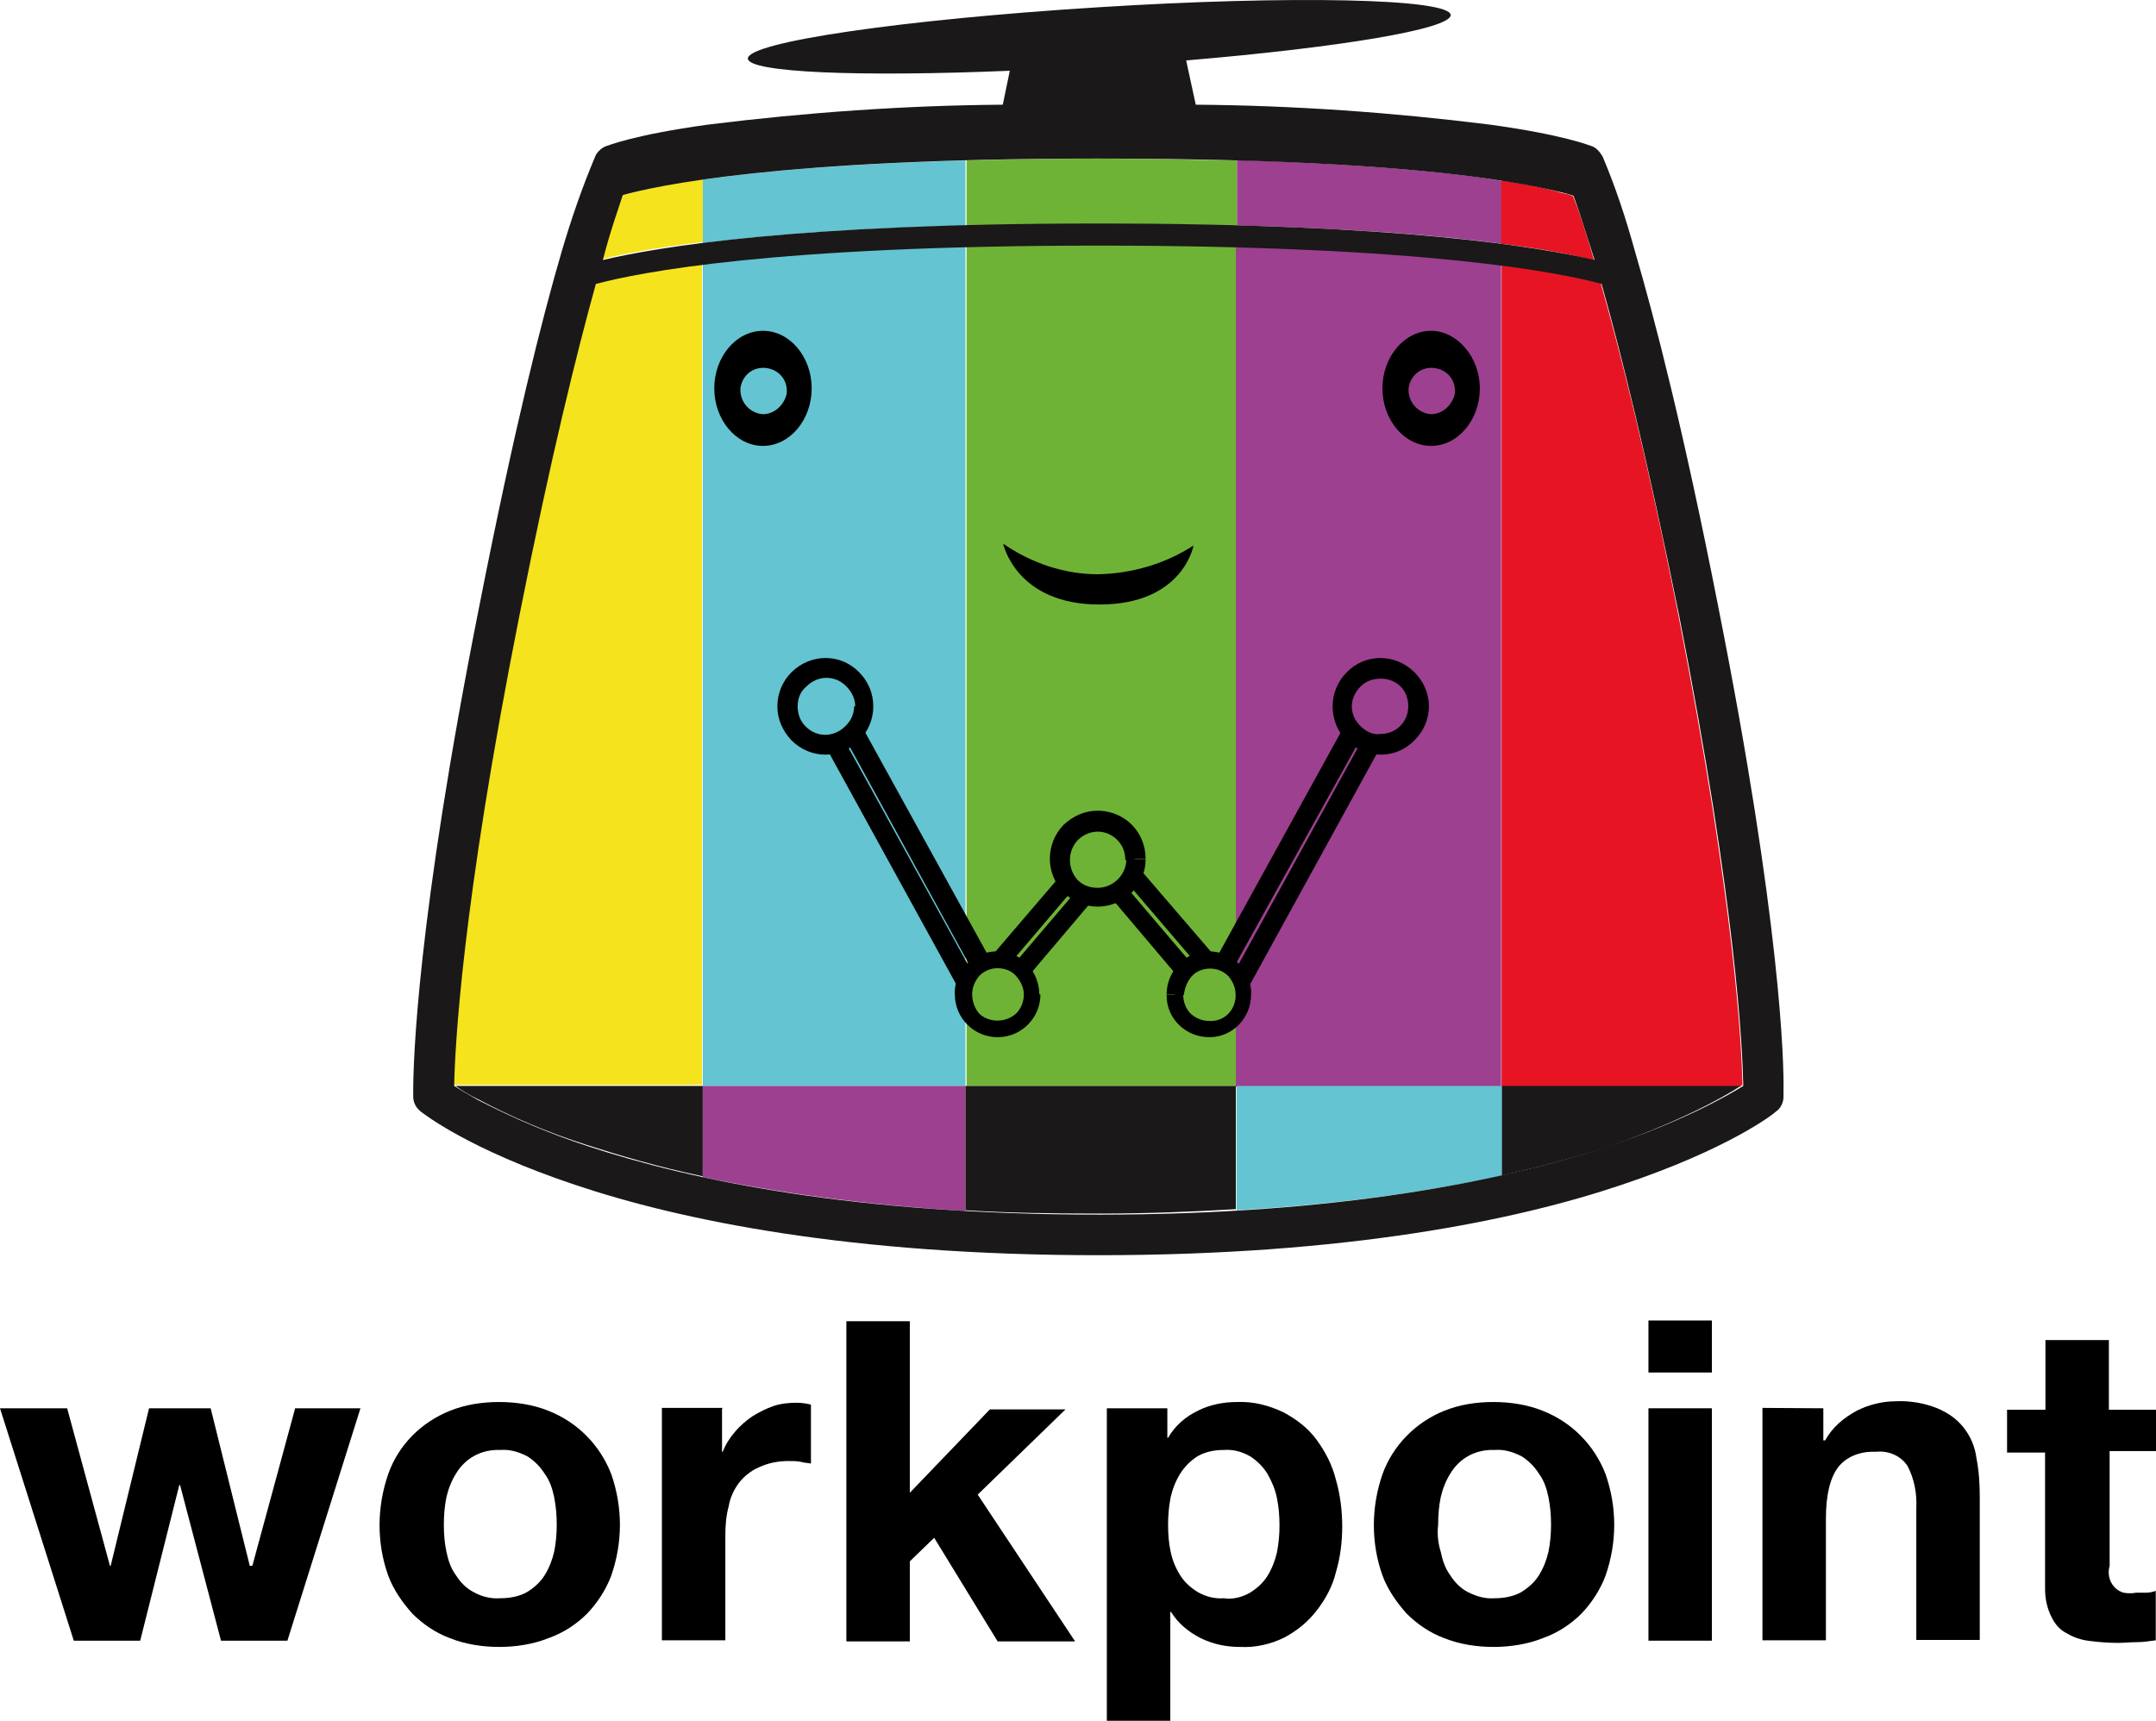 <svg version="1.1" viewBox="0 0 800 638.64" xml:space="preserve" xmlns="http://www.w3.org/2000/svg">
<style type="text/css">
	.st0{fill:#F5E31D;}
	.st1{fill:#64C4D1;}
	.st2{fill:#6FB336;}
	.st3{fill:#9D4090;}
	.st4{fill:#E71523;}
	.st5{fill:#1A1818;}
</style>
<g transform="matrix(1.369 0 0 1.369 0 -.024)">
	<g transform="translate(49.583,2.018)">
		
			
				
					<path class="st0" d="m119.2 50.9c-1.4 3.8-3.3 9.4-5.7 17.4 5.4-1.4 14.1-3.1 27.4-4.7v-17.2c-11.8 1.9-18.4 3.6-21.7 4.5z"/>
					<path class="st0" d="m140.9 69.3c-15.3 1.9-24.5 4-29.2 5.2-5.2 18.4-12.3 47.2-20.7 89.8-15.9 79.5-17.5 117.7-17.8 127.6 0.2 0 0.2 0.2 0.5 0.2h67v-222.8z"/>
				
				
					<path class="st1" d="m140.9 46.7v17.2c16.3-2.1 39.4-4 71.2-4.7v-17.7c-33.7 0.9-56.4 3.1-71.2 5.2z"/>
					<path class="st1" d="m212.1 292.4v-227.8c-32.1 0.9-55.2 2.8-71.2 4.7v223.1z"/>
				
				
					<path class="st2" d="m248.2 41c-13.2 0-25.2 0.2-35.8 0.5v17.7c10.8-0.2 22.9-0.5 35.8-0.5 13.7 0 26.2 0.2 37.5 0.5v-17.7c-11.4-0.2-23.9-0.5-37.5-0.5z"/>
					<path class="st2" d="m285.7 292.4v-227.8c-11.3-0.2-23.8-0.5-37.5-0.5-13.2 0-25 0.2-35.8 0.5v227.8z"/>
				
				
					<path class="st3" d="m353.6 46.4c-14.6-2.1-36.3-4-67.9-5v17.7c32.5 0.9 55.6 2.8 71.9 5v-17c-1.4-0.4-2.9-0.4-4-0.7z"/>
					<path class="st3" d="m357.3 292.4v-222.6c-16-2.1-39.1-4-71.9-5v227.8h71.9z"/>
				
				
					<path class="st4" d="m357.3 46.9v17.2c11.8 1.4 19.8 3.1 25.2 4.5-2.4-8.3-4.2-13.7-5.7-17.4-0.9-0.5-1.9-0.7-3.1-0.9-3.2-1-8.6-2.2-16.4-3.4z"/>
					<path class="st4" d="m422.2 292.4c0.2 0 0.2-0.2 0.5-0.2-0.2-9.9-1.9-48.1-17.4-127.6-8.5-42.9-15.8-71.4-21-89.8-4.5-1.2-13-3.1-26.9-5v222.8h64.8z"/>
				
			
			
				<path class="st5" d="m140.9 295.2v-2.8h-67c1.9 1.4 4 2.6 5.9 3.5 9.4 5 19.3 9.2 29.7 12.5 8.7 2.8 19.1 5.9 31.4 8.5z"/>
				<path class="st3" d="m212.1 292.4h-71.2v24.7c19.1 4 42.7 7.5 71.2 9.2v-31.1z"/>
				<path class="st5" d="m285.7 292.4h-73.6v33.7c11.1 0.7 23.1 0.9 35.8 0.9 13.4 0 25.9-0.5 37.5-1.2v-33.5h0.3z"/>
				<path class="st5" d="m422.2 292.4h-64.8v24.3c10.6-2.4 20-5 28.1-7.5 20.4-7.2 32.2-13.8 36.7-16.8z"/>
				<path class="st1" d="m357.3 292.4h-71.7v33.7c29-1.7 52.6-5.2 71.9-9.4v-24.3z"/>
			
		
	</g>
	
		<path class="st5" d="m435 311.1c-27.8 9-71.9 18.2-137.2 18.2-66.5 0-110.8-9.4-138.6-18.6-10.1-3.3-20-7.5-29.7-12.5-2.1-1.2-4.2-2.4-6.4-3.8 0.2-9.9 1.9-48.1 17.7-127.6 8.5-42.9 15.6-71.4 20.7-89.8 11.6-3.1 47.9-10.4 136.3-10.4s125 7.3 136.3 10.4c5.2 18.4 12.3 46.9 21 89.8 15.6 79.5 17.2 117.7 17.4 127.6-4.5 2.8-16.3 9.6-37.5 16.7m-266.2-258.2c8.7-2.4 41.7-9.9 128.7-9.9 52.8 0 85.6 2.6 105.4 5.4 9.9 1.4 16.5 2.8 20.5 3.8 0.9 0.2 2.1 0.5 3.1 0.9 1.4 3.8 3.1 9.2 5.7 17.4-14.9-3.5-52.6-9.9-134.4-9.9-82.1 0-119.5 6.4-134.4 9.9 2.1-8.2 4.2-13.8 5.4-17.6m296.9 111.5c-9.4-47.9-17.2-78-22.6-96.4-2.4-8.7-5.2-17.2-8.7-25.5-0.7-1.2-1.7-2.4-2.8-2.8-0.7-0.2-7.5-3.1-27.8-5.9-26.4-3.3-53.1-5.2-79.7-5.4l-2.6-12c41.5-3.5 71.7-8.5 71.7-12.3-0.2-4.5-43.4-5.4-95.7-2.1-52.6 3.3-94.8 9.4-94.8 13.9 0.2 3.8 30.2 5 71 3.3l-1.9 9.2c-26.6 0.2-53.3 2.1-79.9 5.4-20.3 2.8-27.1 5.7-27.8 5.9-1.2 0.5-2.4 1.7-2.8 2.8-3.5 8.3-6.4 16.7-9 25.5-5.4 18.4-13 48.6-22.4 96.4-17 85.4-17.9 123.8-17.9 131.4v1.4c0 1.7 0.7 3.1 2.1 4.2 0.7 0.5 12.7 10.1 41.7 19.8 28.8 9.7 74.7 19.1 141.9 19.1s113.2-9.4 141.9-19.1c29-9.7 41.3-19.3 41.7-19.8 1.4-0.9 2.1-2.6 2.1-4v-1.4c0.2-7.8-0.8-46.5-17.7-131.6"/>
		
			
				
					<path d="m206.8 112.3c-3.5-0.2-6.4-3.3-6.1-7.1 0.5-3.5 3.5-5.9 7.1-5.4 3.5 0.5 5.9 3.5 5.4 7.1-0.8 3.1-3.4 5.4-6.4 5.4m0-22.6c-7.3 0-13.2 7.1-13.2 15.6s5.9 15.6 13.2 15.6 13.2-7.1 13.2-15.6-5.9-15.6-13.2-15.6"/>
					<path d="m387.9 112.3c-3.5-0.2-6.4-3.3-6.1-7.1 0.5-3.5 3.5-5.9 7.1-5.4 3.5 0.5 5.9 3.5 5.4 7.1-0.8 3.1-3.4 5.4-6.4 5.4m0-22.6c-7.3 0-13.2 7.1-13.2 15.6s5.9 15.6 13.2 15.6 13.2-7.1 13.2-15.6-6.2-15.6-13.2-15.6"/>
				
				
					<path d="m234.1 191.5h2.6c0-3.5-1.4-6.8-3.8-9.2-5-5.2-13.2-5.2-18.4 0-2.4 2.4-3.8 5.7-3.8 9.2s1.4 6.6 3.8 9.2c5.2 5.2 13.2 5.2 18.4 0 2.4-2.4 3.8-5.7 3.8-9.2h-5.2c0 2.1-0.9 4-2.4 5.4-3.1 3.1-7.8 3.1-10.8 0-1.4-1.4-2.1-3.3-2.1-5.4s0.7-4 2.4-5.4c3.1-3.1 7.8-3.1 10.8 0 1.4 1.4 2.4 3.3 2.4 5.4z"/>
					
						<path d="m227.8 198.8-4.7 2.4 37.3 67.9 3.8-4.2z"/>
						<path d="m268.3 259.9-35.1-63.7-5 2.4 36.1 65.8z"/>
					
					<path d="m279.6 269.6h2.1c0-3.1-1.2-5.9-3.3-8.3-4.5-4.5-11.8-4.5-16.3 0-2.1 2.1-3.5 5.2-3.3 8.3 0 6.4 5.2 11.6 11.6 11.6s11.6-5.2 11.6-11.6h-4.5c0 1.9-0.7 3.8-2.1 5.2-1.4 1.2-3.1 1.9-5 1.9s-3.8-0.7-5-1.9c-1.2-1.4-1.9-3.3-1.9-5.2s0.7-3.5 1.9-5c1.4-1.4 3.1-2.1 5-2.1s3.8 0.7 5 2.1 2.1 3.1 2.1 5z"/>
					
						<path d="m273.7 262.7 4.5 2.6 18.2-21.5-3.8-3.3z"/>
						<path d="m268.6 259.4 4.5 2.6 18.9-22.2-3.8-3.3z"/>
					
					<path d="m307.9 232.8h2.6c0-7.1-5.4-12.7-12.5-13h-0.5c-3.5 0-6.6 1.4-9.2 3.8-5 5.2-5 13.2 0 18.4 2.4 2.4 5.7 3.8 9.2 3.8 7.1 0 13-5.7 13-12.7v-0.2h-5.2c0 4.2-3.5 7.8-7.8 7.8-2.1 0-4-0.7-5.4-2.1-2.8-3.1-2.8-7.8 0-10.8 3.1-3.1 7.8-3.1 10.8 0 1.4 1.4 2.1 3.3 2.1 5.4z"/>
					
						<path d="m324.2 262.7-4.5 2.6-18.2-21.5 3.8-3.3z"/>
						<path d="m329.4 259.4-4.5 2.6-18.9-22.1 3.8-3.3z"/>
					
					<path d="m318.3 269.6h-2.1c0-3.1 1.2-5.9 3.3-8.3 4.5-4.5 11.8-4.5 16.3 0 2.1 2.1 3.5 5.2 3.3 8.3 0 6.4-5 11.6-11.3 11.6-6.4 0-11.6-5-11.6-11.3v-0.2h4.5c0 1.9 0.7 3.8 2.1 5.2 1.4 1.2 3.1 1.9 5 1.9 3.8 0.2 6.8-2.6 7.1-6.4v-0.7c0-1.9-0.7-3.5-1.9-5-1.4-1.4-3.1-2.1-5-2.1s-3.8 0.7-5 2.1-1.9 3.1-2.1 5h-2.6z"/>
					
						<path d="m370.2 198.8 4.7 2.4-37.3 67.9-3.8-4.2z"/>
						<path d="m329.6 259.9 35.1-63.7 5 2.4-36.3 65.5z"/>
					
					<path d="m363.8 191.5h-2.6c0-3.5 1.4-6.8 3.8-9.2 5-5.2 13.2-5.2 18.4 0s5.2 13.2 0 18.4c-5 5.2-13.2 5.2-18.4 0-2.6-2.4-3.8-5.9-3.8-9.2h5.2c0 2.1 0.9 4 2.4 5.4 1.4 1.4 3.3 2.4 5.4 2.1 4.2 0 7.5-3.3 7.5-7.5 0-2.1-0.7-4-2.1-5.4s-3.3-2.1-5.4-2.1-4 0.7-5.4 2.1-2.4 3.3-2.4 5.4h-2.6z"/>
				
				<path d="m271.9 147.4c7.5 5.2 16.5 8.3 25.7 8.3 9.2-0.2 18.2-2.8 25.9-7.8 0 0-2.8 16-25.5 16s-26.1-16.5-26.1-16.5"/>
			
		
	


	<path d="m59.9 444.8-11.1-42.2h-0.2l-10.6 42.2h-18l-20-63h18.2l11.6 42.7h0.2l10.4-42.7h16.7l10.6 42.7h0.7l11.6-42.7h17.7l-19.8 63z"/>
	<path d="m105.2 399.7c2.8-8 9-14.1 16.7-17.2 4.2-1.7 8.7-2.4 13.4-2.4 4.5 0 9.2 0.7 13.4 2.4 7.8 3.1 13.9 9.2 17 17.2 3.1 9 3.1 18.4 0 27.4-1.4 3.8-3.8 7.5-6.6 10.4-2.8 2.8-6.4 5.2-10.4 6.6-4.2 1.7-9 2.4-13.4 2.4s-9.2-0.7-13.4-2.4c-3.8-1.4-7.3-3.8-10.1-6.6-2.8-3.1-5.2-6.6-6.6-10.4-3.1-8.7-3.1-18.4 0-27.4m15.8 21c0.5 2.4 1.2 4.5 2.6 6.4 1.2 1.9 2.8 3.5 4.7 4.5 2.1 1.2 4.7 1.9 7.3 1.7 2.6 0 5.2-0.5 7.3-1.7 1.9-1.2 3.5-2.6 4.7-4.5s2.1-4.2 2.6-6.4c0.5-2.4 0.7-5 0.7-7.3 0-2.6-0.2-5-0.7-7.5-0.5-2.4-1.2-4.5-2.6-6.4-1.2-1.9-2.8-3.5-4.7-4.7-2.4-1.2-4.7-1.9-7.3-1.7-5-0.2-9.4 2.1-12 6.4-1.2 1.9-2.1 4.2-2.6 6.4-0.5 2.4-0.7 5-0.7 7.5s0.2 5 0.7 7.3"/>
	<path d="m195.7 381.8v11.8h0.2c0.7-1.9 1.9-3.8 3.3-5.4 1.4-1.7 3.1-3.1 4.7-4.2 1.9-1.2 3.8-2.1 5.7-2.8 2.1-0.7 4.2-0.9 6.4-0.9 1.2 0 2.6 0.2 3.8 0.5v16c-0.7-0.2-1.9-0.2-2.8-0.5-1.2-0.2-2.1-0.2-3.3-0.2-2.8 0-5.4 0.5-8 1.7-2.1 0.9-4 2.4-5.4 4.2-1.4 1.9-2.4 4-2.8 6.4-0.7 2.6-0.9 5.2-0.9 8v28.3h-17.2v-63h16.5v0.1z"/>
	<path d="m246.6 358v46.7l21.7-22.6h20.5l-23.8 23.1 26.4 39.8h-21l-17.2-28.1-6.6 6.4v21.7h-17.2v-86.8h17.2z"/>
	<path d="m316.4 381.8v8h0.2c1.9-3.3 4.7-5.7 8-7.3 3.3-1.7 7.1-2.4 10.6-2.4 4.5-0.2 8.7 0.9 12.7 2.8 3.5 1.9 6.6 4.2 9 7.5s4.2 6.8 5.2 10.8c1.2 4.2 1.7 8.5 1.7 12.7 0 4-0.5 8.3-1.7 12.3-0.9 3.8-2.8 7.3-5.2 10.4s-5.2 5.4-8.7 7.3c-3.8 1.9-8 2.8-12 2.6-3.8 0-7.3-0.7-10.8-2.4-3.3-1.7-6.1-4-8-7.1h-0.2v29.7h-17.2v-84.9h16.5zm22.4 50c1.9-1.2 3.5-2.6 4.7-4.5s2.1-4.2 2.6-6.4c0.5-2.4 0.7-5 0.7-7.3 0-2.6-0.2-5-0.7-7.5-0.5-2.4-1.4-4.5-2.6-6.6-1.2-1.9-2.8-3.5-4.7-4.7-2.1-1.2-4.5-1.9-7.1-1.7-2.6 0-5 0.5-7.1 1.7-1.9 1.2-3.5 2.8-4.7 4.7s-2.1 4.2-2.6 6.4c-0.5 2.6-0.7 5-0.7 7.5 0 2.6 0.2 5 0.7 7.3 0.5 2.4 1.4 4.5 2.6 6.4s2.8 3.3 4.7 4.5c2.1 1.2 4.5 1.9 7.1 1.7 2.4 0.4 5-0.3 7.1-1.5"/>
	<path d="m374.7 399.7c2.8-7.8 9-14.1 16.7-17.2 4.2-1.7 8.7-2.4 13.4-2.4 4.5 0 9.2 0.7 13.4 2.4 7.8 3.1 13.9 9.2 17 17.2 3.1 9 3.1 18.4 0 27.4-1.4 3.8-3.8 7.5-6.6 10.4-2.8 2.8-6.4 5.2-10.4 6.6-4.2 1.7-9 2.4-13.4 2.4-4.5 0-9.2-0.7-13.4-2.4-3.8-1.4-7.3-3.8-10.1-6.6-2.8-3.1-5.2-6.6-6.6-10.4-3.1-8.7-3.1-18.4 0-27.4m15.8 21c0.5 2.4 1.2 4.5 2.6 6.4 1.2 1.9 2.8 3.5 4.7 4.5 2.4 1.2 4.7 1.9 7.3 1.7 2.6 0 5.2-0.5 7.3-1.7 1.9-1.2 3.5-2.6 4.7-4.5s2.1-4.2 2.6-6.4c0.5-2.4 0.7-5 0.7-7.3 0-2.6-0.2-5-0.7-7.5-0.5-2.4-1.2-4.5-2.6-6.4-1.2-1.9-2.8-3.5-4.7-4.7-2.4-1.2-4.7-1.9-7.3-1.7-5-0.2-9.4 2.1-12 6.4-1.2 1.9-2.1 4.2-2.6 6.4-0.5 2.4-0.7 5-0.7 7.5-0.3 2.6 0 5 0.7 7.3"/>
	<path d="m446.8 358h17.2v14.1h-17.2zm17.2 86.8h-17.2v-63h17.2z"/>
	<path d="m494.2 381.8v8.7h0.5c1.9-3.5 5-6.1 8.5-8 3.3-1.7 7.1-2.6 10.6-2.6 3.8-0.2 7.8 0.5 11.3 1.9 2.8 1.2 5.2 2.8 7.1 5.2s3.1 5.2 3.5 8.3c0.7 3.5 0.9 7.1 0.9 10.6v38.7h-17.2v-35.6c0.2-4-0.5-8-2.4-11.6-1.9-2.8-5.2-4.2-8.7-3.8-3.8-0.2-7.8 1.2-10.1 4.2-2.1 2.8-3.3 7.3-3.3 13.9v33h-17.2v-63z"/>
	<path d="m584.5 381.8v11.6h-12.7v31.1c-0.9 3.1 0.7 6.4 3.8 7.3 1.2 0.2 2.4 0.2 3.3 0h2.8c0.9 0 1.7-0.2 2.6-0.5v13.4c-1.7 0.2-3.3 0.5-5 0.5-1.9 0-3.5 0.2-5.2 0.2-2.6 0-5.2-0.2-7.5-0.5-2.1-0.2-4.5-0.9-6.4-2.1-1.9-0.9-3.3-2.6-4.2-4.5-1.2-2.4-1.7-5-1.7-7.5v-37h-10.3v-11.6h10.4v-18.9h17.2v18.9h13v-0.4z"/>
</g>
</svg>
